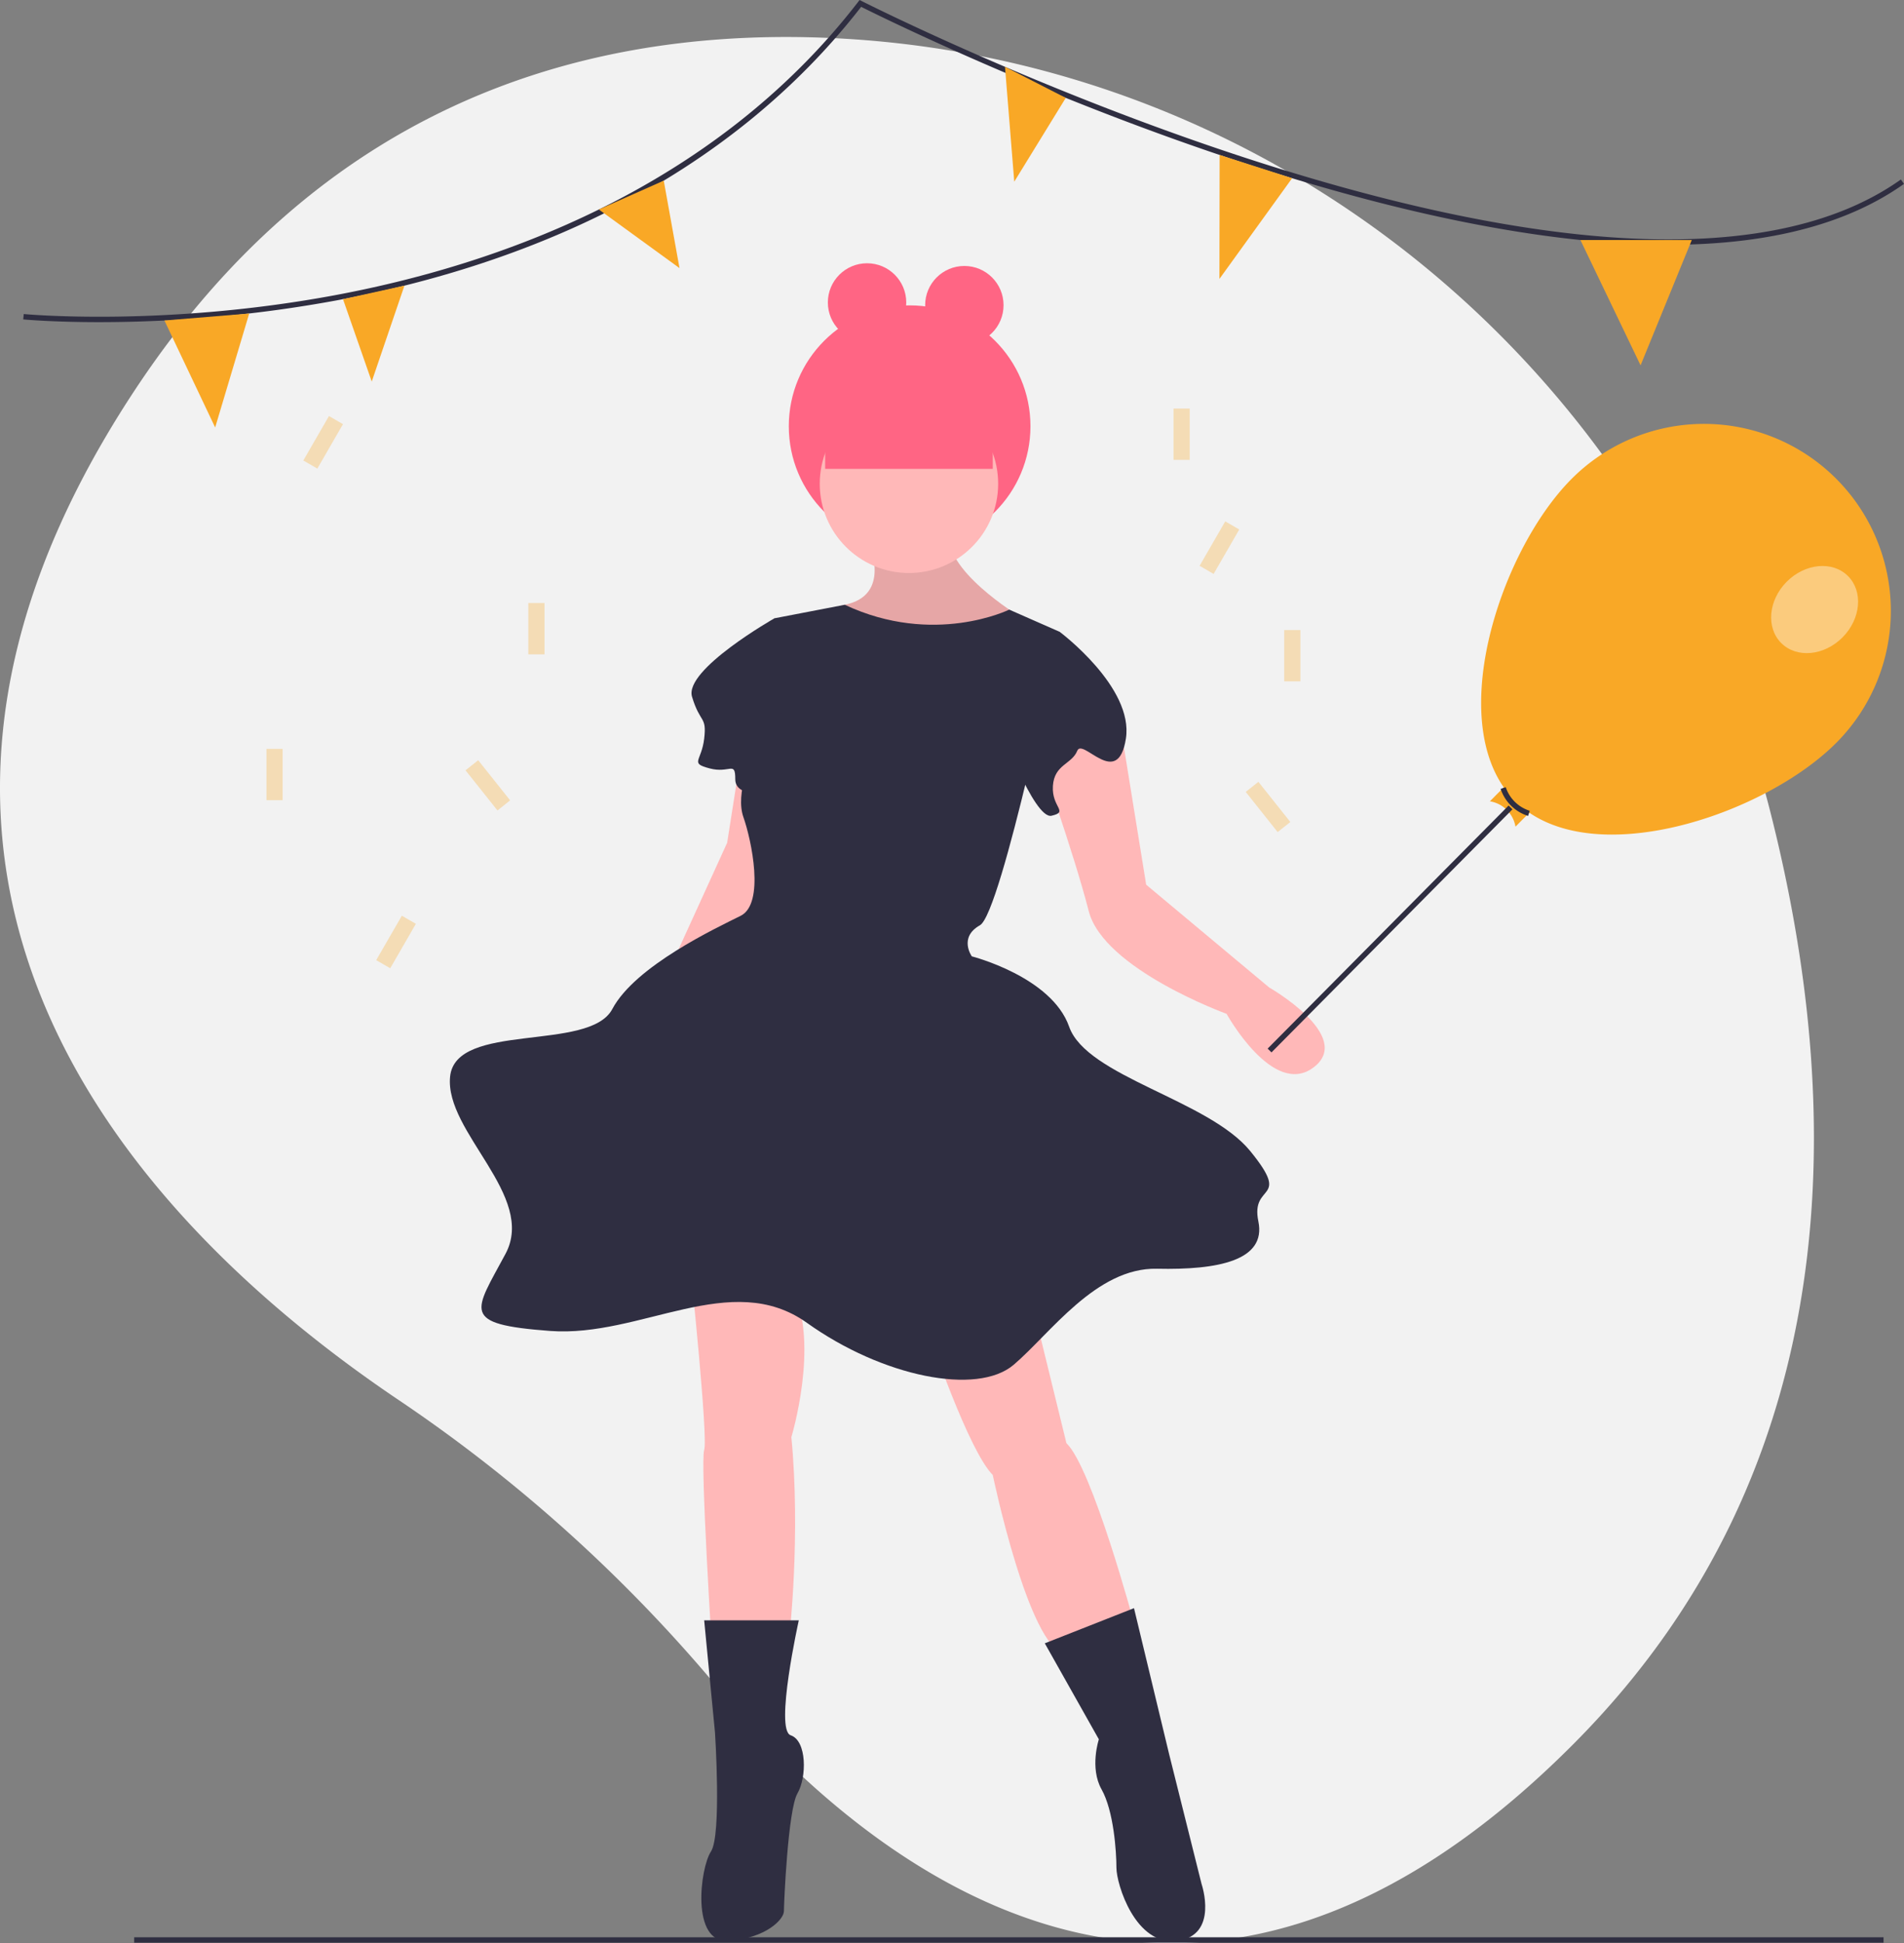 <svg id="ec0dd667-d318-4b3f-ae69-b5acae297142" data-name="Layer 1" xmlns="http://www.w3.org/2000/svg" width="705.281" height="719.476" viewBox="0 0 705.281 719.476"><rect x="0" y="0" width="705.281" height="719.476" fill="#808080" stroke="none"/><title>party</title><path d="M903.085,390.69c-41.627-163.686-185.461-281.845-354.29-286.584-89.255-2.505-183.177,27.096-251.558,130.685-122.24,185.175,7.512,313.137,97.971,373.941A566.027,566.027,0,0,1,512.203,713.888c61.102,72.508,178.649,162.609,318.643,21.434C932.313,632.998,930.812,499.721,903.085,390.69Z" transform="translate(-247.359 -90.262)" fill="#f2f2f2"/><path d="M569.285,291.646s8.511,19.026-9.012,22.53,20.528,21.028,20.528,21.028l29.54-5.007,15.02-11.516S595.32,300.658,599.325,286.639,569.285,291.646,569.285,291.646Z" transform="translate(-247.359 -90.262)" fill="#ffb8b8"/><path d="M569.285,291.646s8.511,19.026-9.012,22.53,20.528,21.028,20.528,21.028l29.54-5.007,15.02-11.516S595.32,300.658,599.325,286.639,569.285,291.646,569.285,291.646Z" transform="translate(-247.359 -90.262)" opacity="0.1"/><path d="M284.114,209.535c-17.358,0-27.919-.988-28.15-1.011l.194-1.99c.511.05,51.892,4.849,115.4-6.998C430.104,188.615,511.235,160.905,565.27,90.918l.506-.656.739.376c.697.354,70.647,35.769,152.745,61.444,48.182,15.069,91.054,23.884,127.425,26.2,45.332,2.888,80.587-4.371,104.798-21.568l1.158,1.631c-24.598,17.472-60.299,24.85-106.096,21.933-36.533-2.328-79.567-11.174-127.907-26.293-77.715-24.308-144.561-57.322-152.29-61.191-23.974,30.842-55.115,56.118-92.568,75.128-30.152,15.305-64.44,26.606-101.91,33.591A486.293,486.293,0,0,1,284.114,209.535Z" transform="translate(-247.359 -90.262)" fill="#2f2e41"/><polygon points="60.902 118.658 92.312 116.075 79.702 158.267 60.902 118.658" fill="#f9a826"/><polygon points="127.054 110.767 137.702 141.267 149.812 105.756 127.054 110.767" fill="#f9a826"/><polygon points="221.828 77.567 251.702 99.267 245.864 66.884 221.828 77.567" fill="#f9a826"/><polygon points="372.272 24.735 375.702 67.267 394.786 36.237 372.272 24.735" fill="#f9a826"/><polygon points="585.415 88.861 607.702 135.267 626.671 88.861 585.415 88.861" fill="#f9a826"/><polygon points="451.776 57.373 451.702 103.267 478.626 65.982 451.776 57.373" fill="#f9a826"/><rect x="49.702" y="717.267" width="648" height="2" fill="#2f2e41"/><circle cx="336.945" cy="157.819" r="44.757" fill="#ff6584"/><path d="M660.908,349.724l11.015,68.092L717.484,455.867s31.542,18.024,16.522,29.54S701.713,465.63,701.713,465.63s-45.561-16.522-51.069-38.051-18.964-59.344-18.964-59.344Z" transform="translate(-247.359 -90.262)" fill="#ffb8b8"/><path d="M503.196,560.508s6.509,62.084,5.007,66.59,3.004,75.602,3.004,75.602l28.538-6.509s4.256-37.3.751-73.849c0,0,10.514-34.547.501-54.574S503.196,560.508,503.196,560.508Z" transform="translate(-247.359 -90.262)" fill="#ffb8b8"/><path d="M591.565,584.29s14.52,43.058,23.532,52.07c0,0,13.268,63.836,26.786,66.339S667.417,691.184,667.417,691.184s-15.521-57.578-25.034-66.59l-11.516-47.063Z" transform="translate(-247.359 -90.262)" fill="#ffb8b8"/><path d="M543.25,690.183H508.202l4.005,41.556s2.503,38.051-1.502,44.059-7.51,34.051,6.509,33.05,20.528-8.016,20.528-11.02,1.502-37.551,5.007-43.559,3.505-19.526-2.503-21.529S543.25,690.183,543.25,690.183Z" transform="translate(-247.359 -90.262)" fill="#2f2e41"/><path d="M634.372,698.694l20.027,35.548s-3.505,10.514,1.001,18.525,5.507,23.031,5.507,29.039,7.009,29.042,22.53,27.039,9.012-21.031,9.012-21.031l-12.016-48.065-13.018-54.073Z" transform="translate(-247.359 -90.262)" fill="#2f2e41"/><polygon points="274.862 276.986 269.354 312.033 232.805 392.141 267.352 400.652 290.883 280.991 274.862 276.986" fill="#ffb8b8"/><circle cx="336.695" cy="179.104" r="33.045" fill="#ffb8b8"/><path d="M639.88,324.19,621.201,315.972s-27.884,13.725-60.928-1.796l-26.035,5.007s0,43.559-4.506,47.063-10.013,18.024-7.009,26.536,8.011,32.043-1.001,36.549-39.053,18.525-47.564,34.547-58.078,4.506-60.081,25.034,32.043,44.059,20.528,65.588-17.023,26.035,16.522,28.538,67.09-23.031,95.128-3.004,63.085,27.036,76.603,15.521,30.541-36.049,53.071-35.548,40.555-3.004,37.551-17.524,12.517-7.009-3.004-26.035-60.582-27.537-67.09-46.062-36.049-26.035-36.049-26.035-5.007-7.009,3.004-11.516S639.88,324.19,639.88,324.19Z" transform="translate(-247.359 -90.262)" fill="#2f2e41"/><path d="M541.247,323.689l-7.009-4.506s-33.545,19.026-30.541,29.039,5.507,7.009,4.506,15.521-5.507,9.012,2.003,11.015,9.513-3.004,9.513,4.005,12.517,5.007,12.517,5.007Z" transform="translate(-247.359 -90.262)" fill="#2f2e41"/><path d="M633.872,326.693l6.008-2.503s27.537,20.528,24.533,39.553-16.022-.501-18.024,4.506-8.511,5.007-9.012,13.018,6.008,9.513-.501,11.015-19.526-34.046-19.526-34.046Z" transform="translate(-247.359 -90.262)" fill="#2f2e41"/><rect x="305.653" y="138.049" width="62.084" height="35.548" fill="#ff6584"/><circle cx="321.174" cy="111.991" r="14.52" fill="#ff6584"/><circle cx="357.217" cy="112.991" r="14.52" fill="#ff6584"/><path d="M927.706,365.147c-26.912,27.15-91.872,48.665-119.022,21.753s-6.208-92.059,20.704-119.209A69.217,69.217,0,0,1,927.706,365.147Z" transform="translate(-247.359 -90.262)" fill="#f9a826"/><path d="M808.725,396.335a11.466,11.466,0,0,0-9.476-9.393l9.393-9.476,9.476,9.393Z" transform="translate(-247.359 -90.262)" fill="#f9a826"/><path d="M813.4,392.353a15.656,15.656,0,0,1-10.182-10.014l1.9-.621a13.654,13.654,0,0,0,8.883,8.728Z" transform="translate(-247.359 -90.262)" fill="#2f2e41"/><rect x="698.879" y="433.202" width="126.757" height="2" transform="translate(-330.158 579.414) rotate(-45.237)" fill="#2f2e41"/><ellipse cx="919.528" cy="315.944" rx="17.513" ry="14.594" transform="translate(-199.554 656.324) rotate(-45.252)" fill="#fff" opacity="0.4"/><rect x="98.702" y="277.267" width="6" height="19" fill="#f9a826" opacity="0.3"/><rect x="434.702" y="151.267" width="6" height="19" fill="#f9a826" opacity="0.3"/><rect x="195.702" y="223.267" width="6" height="19" fill="#f9a826" opacity="0.3"/><rect x="475.702" y="233.267" width="6" height="19" fill="#f9a826" opacity="0.3"/><rect x="425.062" y="371.529" width="6" height="19" transform="translate(-391.509 259.237) rotate(-38.519)" fill="#f9a826" opacity="0.3"/><rect x="714.062" y="379.529" width="6" height="19" transform="translate(-333.605 440.96) rotate(-38.519)" fill="#f9a826" opacity="0.3"/><rect x="391.062" y="429.529" width="6" height="19" transform="translate(24.949 -228.474) rotate(30)" fill="#f9a826" opacity="0.3"/><rect x="696.062" y="283.529" width="6" height="19" transform="translate(-7.188 -400.534) rotate(30)" fill="#f9a826" opacity="0.3"/><rect x="364.062" y="244.529" width="6" height="19" transform="translate(-71.168 -239.759) rotate(30)" fill="#f9a826" opacity="0.3"/></svg>